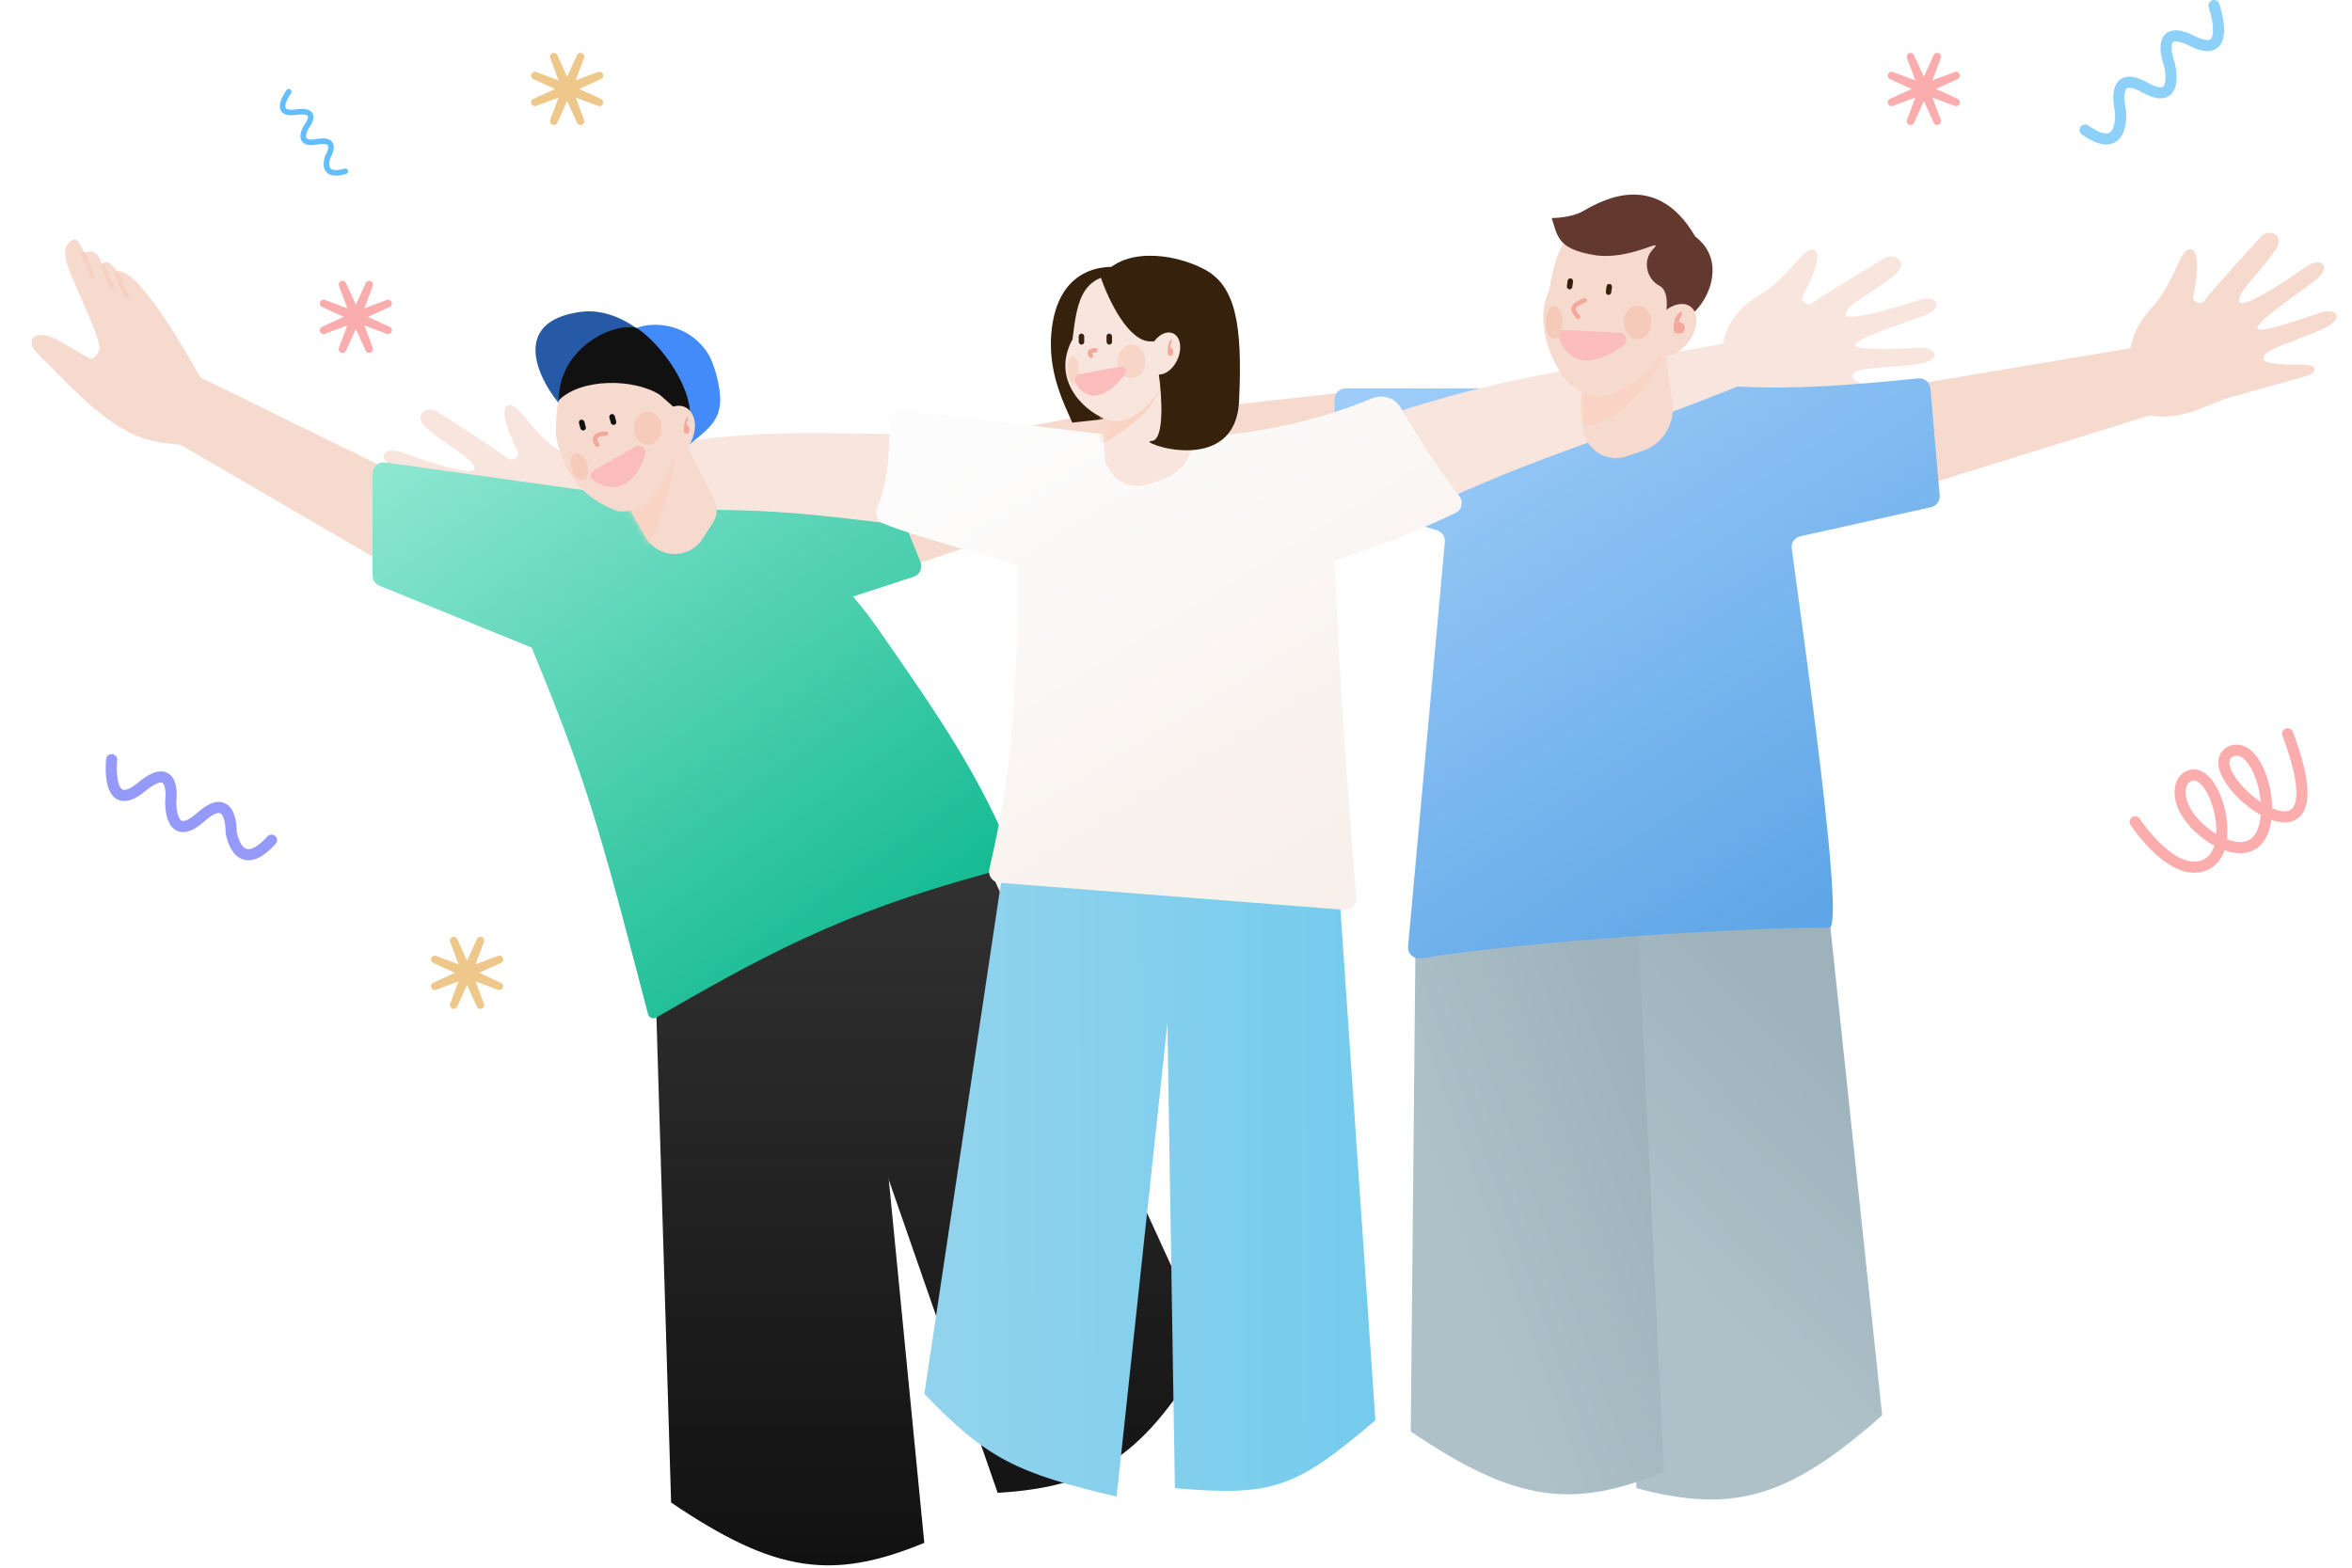 <svg width="423" height="282" viewBox="0 0 423 282" fill="none" xmlns="http://www.w3.org/2000/svg">
<path d="M384 147.846C384 147.846 391.237 158.849 397.143 155.292C402.552 152.034 397.999 136.973 393.406 139.733C391.049 141.15 391.371 146.666 398.244 151.006C412.61 158.94 407.944 132 401.11 135.209C394.017 139.219 422.453 161.26 411.429 132" stroke="#FBADAD" stroke-width="2" stroke-linecap="round" stroke-linejoin="round"/>
<path d="M398.185 1C398.185 1 401.643 11.088 394.311 7.388C387.26 3.833 390.142 11.51 390.142 11.51C390.142 11.51 392.204 19.367 385.759 15.746C379.314 12.126 381.376 19.982 381.376 19.982C381.376 19.982 382.167 28.462 375 23.375" stroke="#8DD1F9" stroke-width="2" stroke-linecap="round" stroke-linejoin="round"/>
<path d="M51.936 16.5C51.936 16.5 48.682 20.849 53.292 20.17C57.725 19.517 55.108 22.79 55.108 22.79C55.108 22.79 52.929 26.273 57.029 25.498C61.13 24.722 58.951 28.205 58.951 28.205C58.951 28.205 57.408 32.181 62.105 30.806" stroke="#63BEFF" stroke-linecap="round" stroke-linejoin="round"/>
<path d="M20.081 136.649C20.081 136.649 18.96 146.919 25.511 141.523C31.809 136.335 30.702 144.22 30.702 144.22C30.702 144.22 30.467 152.049 36.138 146.964C41.809 141.88 41.574 149.709 41.574 149.709C41.574 149.709 42.772 157.773 48.829 151.137" stroke="#9599FA" stroke-width="2" stroke-linecap="round" stroke-linejoin="round"/>
<path fill-rule="evenodd" clip-rule="evenodd" d="M348.232 10.11C348.33 9.893 348.658 10.028 348.575 10.252L346.686 15.312L351.748 13.412C351.971 13.327 352.108 13.655 351.89 13.754L346.97 16L351.89 18.246C352.108 18.346 351.971 18.673 351.748 18.588L346.686 16.688L348.575 21.748C348.658 21.972 348.33 22.108 348.232 21.89L346 16.973L343.768 21.89C343.67 22.108 343.342 21.972 343.425 21.748L345.314 16.688L340.252 18.588C340.029 18.673 339.892 18.346 340.11 18.246L345.03 16L340.11 13.754C339.892 13.655 340.029 13.327 340.252 13.412L345.314 15.312L343.425 10.252C343.342 10.028 343.67 9.893 343.768 10.11L346 15.027L348.232 10.11Z" stroke="#FBADAD"/>
<path fill-rule="evenodd" clip-rule="evenodd" d="M104.232 10.11C104.33 9.893 104.658 10.028 104.575 10.252L102.686 15.312L107.748 13.412C107.971 13.327 108.108 13.655 107.89 13.754L102.97 16L107.89 18.246C108.108 18.346 107.971 18.673 107.748 18.588L102.686 16.688L104.575 21.748C104.658 21.972 104.33 22.108 104.232 21.89L102 16.973L99.769 21.89C99.669 22.108 99.342 21.972 99.425 21.748L101.314 16.688L96.252 18.588C96.029 18.673 95.892 18.346 96.11 18.246L101.03 16L96.11 13.754C95.892 13.655 96.029 13.327 96.252 13.412L101.314 15.312L99.425 10.252C99.342 10.028 99.669 9.893 99.769 10.11L102 15.027L104.232 10.11Z" stroke="#EEC78B"/>
<path fill-rule="evenodd" clip-rule="evenodd" d="M86.231 169.11C86.331 168.893 86.658 169.028 86.575 169.251L84.686 174.312L89.748 172.412C89.971 172.327 90.108 172.654 89.89 172.754L84.97 175L89.89 177.246C90.108 177.346 89.971 177.673 89.748 177.588L84.686 175.688L86.575 180.749C86.658 180.972 86.331 181.107 86.231 180.89L84 175.973L81.769 180.89C81.669 181.107 81.342 180.972 81.425 180.749L83.314 175.688L78.252 177.588C78.029 177.673 77.892 177.346 78.11 177.246L83.03 175L78.11 172.754C77.892 172.654 78.029 172.327 78.252 172.412L83.314 174.312L81.425 169.251C81.342 169.028 81.669 168.893 81.769 169.11L84 174.027L86.231 169.11Z" stroke="#EEC78B"/>
<path fill-rule="evenodd" clip-rule="evenodd" d="M66.231 51.11C66.331 50.892 66.658 51.028 66.575 51.252L64.686 56.312L69.748 54.412C69.971 54.327 70.108 54.654 69.89 54.754L64.97 57L69.89 59.246C70.108 59.346 69.971 59.673 69.748 59.588L64.686 57.688L66.575 62.748C66.658 62.972 66.331 63.108 66.231 62.89L64 57.973L61.769 62.89C61.669 63.108 61.342 62.972 61.425 62.748L63.314 57.688L58.252 59.588C58.029 59.673 57.892 59.346 58.11 59.246L63.03 57L58.11 54.754C57.892 54.654 58.029 54.327 58.252 54.412L63.314 56.312L61.425 51.252C61.342 51.028 61.669 50.892 61.769 51.11L64 56.027L66.231 51.11Z" stroke="#FBADAD"/>
<path d="M304.532 145.92C297.874 146.973 292.46 153.52 292.569 160.317L294.3 267.698C311.522 272.275 321.553 269.642 338.503 254.581L328.106 156.6C327.505 150.936 323.992 146.228 318.531 145.508C313.313 144.819 308.997 145.213 304.532 145.92Z" fill="url(#paint0_linear_569_3494)"/>
<path d="M142.298 159.188C148.811 157.957 155.117 163.788 155.784 170.618L166.231 277.536C149.75 284.313 139.462 283.007 120.698 270.277L117.869 176.674C117.759 171.012 121.681 166.083 126.688 164.038C132.311 161.741 137.225 160.146 142.298 159.188Z" fill="url(#paint1_linear_569_3494)"/>
<path d="M151.401 151.089C145.07 152.757 141.922 160.675 144.154 167.096L179.426 268.533C197.215 267.487 205.917 261.845 217.297 242.234L178.323 157.111C175.965 151.962 171.193 148.792 165.796 149.081C160.261 149.377 155.814 149.926 151.401 151.089Z" fill="url(#paint2_linear_569_3494)"/>
<path d="M386.76 55.62C383.314 59.382 382.886 63.088 383.141 64.875C383.187 65.195 383.201 65.521 383.13 65.836L381.706 72.203C381.511 73.072 381.945 73.912 382.813 74.11C383.849 74.347 385.468 74.627 387.831 74.873C393.087 75.418 398.139 72.266 401 71.5C403.861 70.734 411.669 68.485 414.53 67.719C416.818 67.106 416.747 65.822 414.995 65.64C413.243 65.458 410.937 65.751 408.785 65.35C407.425 65.097 406.634 64.95 407.343 63.783C408.053 62.616 413.774 61.083 418.297 58.894C421.44 57.373 420.425 55.393 417.564 56.158C416.611 56.414 407.32 59.881 406.122 59.225C404.924 58.569 411.82 53.791 416.099 50.69C419.522 48.21 417.851 45.786 414.413 48.21C410.688 50.837 403.14 55.725 402.75 54.267C402.261 52.444 406.87 48.801 409.377 44.675C410.796 42.341 408.4 41.029 406.738 42.452C403.575 45.904 397.107 53.043 396.54 53.977C396.073 54.745 395.084 54.595 394.611 54.01C394.409 53.759 394.426 53.413 394.492 53.097C395.09 50.205 395.724 45.164 394.097 44.861C391.946 44.461 391.505 50.441 386.76 55.62Z" fill="#F7DACE"/>
<path d="M20.989 48.813C25.086 47.714 35.631 66.888 38.705 72.897C37.327 75.951 34.497 81.784 34.204 80.691C33.838 79.325 28.374 80.79 22.312 77.29C16.25 73.79 10.586 67.301 6.991 63.825C4.027 60.959 6.393 58.861 10.723 61.361C11.589 61.861 15.053 63.861 15.919 64.361C16.785 64.86 17.284 63.996 17.785 63.131L17.785 63.129C18.586 61.744 14.068 52.899 12.393 48.468C11.275 45.512 11.529 43.873 13.161 43.139C14.123 42.706 14.57 44.696 15.259 45.505C16.752 44.519 17.953 46.072 18.319 47.438C19.281 47.006 19.757 46.947 20.989 48.813Z" fill="#F7DACE"/>
<path d="M14.855 45.438L16.819 50.037" stroke="#F6D0C0" stroke-width="0.8"/>
<path d="M18.319 47.438L20.283 52.037" stroke="#F6D0C0" stroke-width="0.8"/>
<path d="M20.917 48.938L22.881 53.537" stroke="#F6D0C0" stroke-width="0.8"/>
<path d="M316.217 53.226C311.836 55.842 310.364 59.269 310.096 61.054C310.048 61.373 309.967 61.69 309.809 61.971L306.619 67.663C306.183 68.44 306.358 69.368 307.133 69.807C308.057 70.332 309.528 71.064 311.721 71.977C316.6 74.007 322.63 70.406 325.591 70.492C328.551 70.578 336.39 72.694 339.35 72.78C341.718 72.849 342.018 71.599 340.392 70.923C338.765 70.246 336.472 69.865 334.526 68.864C333.295 68.231 332.58 67.863 333.594 66.949C334.608 66.034 340.529 66.206 345.49 65.406C348.937 64.851 348.533 62.663 345.572 62.576C344.586 62.547 334.691 63.204 333.731 62.232C332.772 61.26 340.748 58.66 345.737 56.917C349.728 55.523 348.822 52.721 344.833 54.058C340.511 55.506 331.879 58.024 331.923 56.515C331.977 54.629 337.437 52.461 341.023 49.227C343.051 47.398 341.132 45.454 339.132 46.34C335.111 48.74 326.868 53.724 326.057 54.456C325.39 55.059 324.485 54.631 324.2 53.935C324.078 53.636 324.194 53.31 324.347 53.026C325.749 50.427 327.803 45.78 326.331 45.023C324.385 44.022 322.247 49.625 316.217 53.226Z" fill="#F8E5DD"/>
<path d="M101.128 81.456C105.432 84.199 106.804 87.668 107.02 89.46C107.058 89.78 107.13 90.099 107.279 90.385L110.303 96.166C110.716 96.956 110.514 97.879 109.727 98.295C108.788 98.792 107.296 99.482 105.077 100.33C100.141 102.218 94.218 98.443 91.257 98.443C88.295 98.443 80.398 100.33 77.437 100.33C75.067 100.33 74.804 99.072 76.45 98.443C78.095 97.814 80.398 97.499 82.372 96.556C83.621 95.959 84.347 95.612 83.36 94.668C82.372 93.725 76.45 93.725 71.514 92.781C68.085 92.126 68.552 89.95 71.514 89.949C72.501 89.949 82.372 90.894 83.36 89.95C84.347 89.006 76.45 86.175 71.514 84.288C67.565 82.778 68.552 80.004 72.501 81.456C76.778 83.029 85.334 85.798 85.334 84.288C85.334 82.401 79.94 80.075 76.45 76.739C74.475 74.851 76.45 72.963 78.424 73.908C82.372 76.424 90.467 81.645 91.257 82.401C91.907 83.022 92.824 82.621 93.128 81.933C93.259 81.638 93.153 81.309 93.008 81.02C91.681 78.382 89.764 73.677 91.257 72.963C93.231 72.02 95.206 77.682 101.128 81.456Z" fill="#F8E5DD"/>
<path d="M315 74.094L385.812 62.181L388.975 73.987L326.694 93.344L315 74.094Z" fill="#F7DACE"/>
<path d="M100.323 99.402L35.525 67.636L29.414 78.221L81.323 108.454L100.323 99.402Z" fill="#F7DACE"/>
<path d="M221.463 147.384C214.929 146.986 209.459 153.52 209.569 160.316L211.3 267.698C229 269.221 233 267.698 247.356 255.485L240.999 162.439C240.373 156.811 240.98 151.401 235.764 149.985C230.415 148.533 226.019 147.662 221.463 147.384Z" fill="url(#paint3_linear_569_3494)"/>
<path d="M201.609 148.481C208.152 148.677 213.007 155.681 212.281 162.439L200.818 269.221C183 265 177.5 262.5 166.246 250.723L179.999 159C181.134 153.451 181.808 150.711 187.131 149.774C192.59 148.814 197.046 148.344 201.609 148.481Z" fill="url(#paint4_linear_569_3494)"/>
<path d="M149.386 83.491L220.272 69.958L223.372 81.781L154.966 104.772L149.386 83.491Z" fill="#F7DACE"/>
<path d="M87.045 96.337C121.885 90.323 140.927 88.686 158.004 113.242C169.506 129.782 176.177 139.425 182.835 155.688C154.363 162.995 140.674 169.879 118.031 183.043C117.459 183.376 116.713 183.052 116.546 182.412C105.977 141.913 104.812 137.564 87.045 96.337Z" fill="url(#paint5_linear_569_3494)"/>
<path d="M67 85.159C67 83.944 68.074 83.01 69.277 83.178L117 89.859L99 117.859L68.247 105.366C67.493 105.06 67 104.327 67 103.513V85.159Z" fill="url(#paint6_linear_569_3494)"/>
<path d="M157.481 81.182L111.427 91.552L120.167 118.153L164.311 103.748C165.413 103.388 165.979 102.17 165.544 101.096L157.481 81.182Z" fill="url(#paint7_linear_569_3494)"/>
<path d="M189.077 60.01C190.073 47.948 198.699 47.404 202.68 48.273C203.676 57.293 205.07 76.246 202.68 79.897C199.694 84.461 187.75 80.223 192.395 79.897C197.04 79.571 188.082 72.073 189.077 60.01Z" fill="#36210C"/>
<path d="M173.386 78.186C144.253 78.02 139.501 77.186 121.664 79.552L123.28 91.667C145 91.667 148.248 93.067 176.295 95.993L173.386 78.186Z" fill="#F8E5DD"/>
<path d="M280.664 146.375C287.45 145.246 293.872 151.393 294.206 158.437L299.255 264.751C282.774 271.529 272.485 270.223 253.722 257.493L254.629 163.553C254.682 158.076 257.58 153.347 262.492 151.458C268.812 149.028 274.753 147.358 280.664 146.375Z" fill="url(#paint8_linear_569_3494)"/>
<path d="M247 70L185 76.889V89.111L247 86V70Z" fill="#F7DACE"/>
<path d="M242 69.859H284.377C285.323 69.859 286.135 70.528 286.361 71.447C290.053 86.437 296.8 79.22 296.438 70.83C296.377 69.403 297.565 68.085 298.982 68.271C315.045 70.385 325.718 70.024 344.976 68.067C346.088 67.954 347.079 68.772 347.176 69.886L348.848 89.108C348.935 90.11 348.267 91.02 347.285 91.236C340.44 92.744 331.348 94.803 323.789 96.467C322.776 96.69 322.098 97.619 322.236 98.647C324.222 113.495 331.869 166.859 329 166.859C312.479 166.859 274.648 169.266 255.589 172.406C254.28 172.622 253.119 171.548 253.239 170.227L259.852 97.487C259.938 96.54 259.346 95.663 258.435 95.39L241.425 90.287C240.579 90.033 240 89.254 240 88.371V71.859C240 70.755 240.895 69.859 242 69.859Z" fill="url(#paint9_linear_569_3494)"/>
<path d="M242.546 77.165C269.769 67.106 283.924 66.698 310.892 61.64L315 68.5C288.422 79.403 274.188 82.372 249.298 95.003L242.546 77.165Z" fill="#F8E5DD"/>
<path d="M203.052 83.852L199.195 78.796C198.867 78.365 198.377 78.086 197.839 78.023L162.13 73.815C160.872 73.666 159.797 74.711 159.858 75.978C160.068 80.318 159.869 86.223 157.765 91.441C157.344 92.486 157.749 93.715 158.792 94.141C165.275 96.785 175.753 99.269 183 101.859C183 127.78 181.632 140.346 177.932 156.329C177.654 157.527 178.503 158.699 179.728 158.795L241.755 163.662C242.984 163.758 244.006 162.731 243.906 161.503C241.938 137.498 240.969 121.826 240 100.859C247.473 98.189 251.455 97.141 261.752 92.286C262.918 91.736 263.252 90.236 262.46 89.218C257.525 82.878 255.061 78.484 251.838 73.231C250.774 71.496 248.569 70.886 246.696 71.68C235.03 76.622 222.156 78.376 216.16 78.518C215.664 78.53 215.191 78.712 214.823 79.045L208.917 84.391C207.181 85.963 204.472 85.714 203.052 83.852Z" fill="url(#paint10_linear_569_3494)"/>
<path d="M284.346 61.995L298.992 59.064L300.767 72.486C301.267 76.267 299.028 79.876 295.417 81.107L292.571 82.077C288.726 83.387 284.718 80.578 284.637 76.517L284.346 61.995Z" fill="#F7DACE"/>
<path d="M198.346 70.996L212.992 68.064L214.52 77.3C215.159 81.16 212.912 84.916 209.208 86.178L206.536 87.089C202.702 88.395 198.701 85.605 198.603 81.555L198.346 70.996Z" fill="#F8E5DD"/>
<mask id="mask0_569_3494" style="mask-type:alpha" maskUnits="userSpaceOnUse" x="198" y="68" width="17" height="24">
<path d="M198.346 70.995L212.992 68.064L214.767 81.486C215.267 85.267 213.027 88.876 209.416 90.107L206.571 91.077C202.726 92.387 198.718 89.578 198.636 85.517L198.346 70.995Z" fill="#F8E5DD"/>
</mask>
<g mask="url(#mask0_569_3494)">
<path d="M198.941 79.44C202.971 76.859 208.477 73.809 209.474 66.436C207.88 67.213 200.063 70.275 196.945 73.575C197.39 76.383 196.864 80.77 198.941 79.44Z" fill="#F9D3C3"/>
</g>
<path d="M210.401 63.346C210.358 70.546 203.707 77.325 198.974 75.461C194.241 73.598 189.157 67.843 192.888 61.034C193.745 54.056 194.439 48.399 203.81 49.55C208.986 50.185 211.258 56.368 210.401 63.346Z" fill="#F8E5DD"/>
<path d="M207.064 61.404C203.035 61.665 199.343 53.908 198 49.997C201.693 44.457 210.757 45.434 216.463 48.368C222.17 51.301 223.513 58.145 222.842 72.159C222.17 86.173 204.043 79.329 207.064 79.329C209.481 79.329 208.966 71.29 208.407 67.27C209.638 65.206 211.092 61.143 207.064 61.404Z" fill="#36210C"/>
<ellipse cx="209.347" cy="63.586" rx="2.645" ry="3.967" transform="rotate(24 209.347 63.586)" fill="#F8E5DD"/>
<g filter="url(#filter0_f_569_3494)">
<ellipse cx="203.5" cy="65" rx="2.5" ry="3" fill="#F7D6C8"/>
</g>
<g filter="url(#filter1_f_569_3494)">
<ellipse cx="193" cy="66.5" rx="1" ry="2.5" fill="#F7D6C8"/>
</g>
<path d="M201.463 65.968C202.246 65.826 202.799 66.709 202.31 67.335C200.731 69.361 199.509 70.461 197.724 71.029C196.032 71.568 194.309 70.526 193.435 68.98C193.045 68.289 193.453 67.419 194.235 67.277L201.463 65.968Z" fill="#FBBCBC"/>
<mask id="mask1_569_3494" style="mask-type:alpha" maskUnits="userSpaceOnUse" x="284" y="62" width="18" height="24">
<path d="M284.346 64.995L298.992 62.064L301.197 78.738C301.447 80.629 300.327 82.433 298.522 83.049L292.571 85.077C288.726 86.387 284.718 83.578 284.637 79.517L284.346 64.995Z" fill="#F7DACE"/>
</mask>
<g mask="url(#mask1_569_3494)">
<path d="M286 76.5C290.915 75.681 298.909 68.241 299.963 60.046C298.361 60.922 287.477 64.889 284.33 68.577C284.755 71.692 283 77 286 76.5Z" fill="#F9D3C3"/>
</g>
<path d="M109.866 85.5L121.393 76L128.468 89.964C129.108 91.226 129.033 92.731 128.272 93.924L126.386 96.88C123.948 100.701 118.317 100.543 116.097 96.591L109.866 85.5Z" fill="#F7DACE"/>
<path d="M299.998 61.115C298.561 65.255 296.825 66.991 292.485 69.595C289.013 71.678 286.41 72.199 282.938 69.595C279.466 66.991 275.678 58.057 278.597 52.236C280.334 41.821 283.581 37.571 295.299 41.604C301.771 43.832 303.024 52.397 299.998 61.115Z" fill="#F7DACE"/>
<path d="M284.443 38.118C282.722 39.003 280.141 39.224 279.065 39.224C280.141 42.543 280.141 44.754 286.595 45.861C293.048 46.967 299.502 42.543 297.351 44.754C295.2 46.966 296.275 50.285 298.427 51.391C300.148 52.276 299.861 55.447 299.502 56.922H301.654C304.099 59.314 312.487 48.338 304.881 42.543C297.351 29.585 286.595 37.012 284.443 38.118Z" fill="#63382E"/>
<ellipse cx="300.956" cy="59.359" rx="3.472" ry="5.208" transform="rotate(35.993 300.956 59.359)" fill="#F7DACE"/>
<path d="M291.257 59.835C292.487 59.893 292.944 61.526 291.922 62.214C289.773 63.661 288.26 64.524 285.81 64.819C283.223 65.131 281.016 63.14 280.384 60.612C280.221 59.962 280.731 59.339 281.401 59.371L291.257 59.835Z" fill="#FBBCBC"/>
<path d="M114.501 58.999C117.263 57.837 123.505 58.035 127.111 63.273C128.532 65.338 129.689 69.897 129.501 72.499C129.252 75.938 127.05 77.452 123.924 79.999L114.501 58.999Z" fill="#428BF9"/>
<path d="M104.581 56.083C91.499 57.739 96.709 68.499 101.432 73.612C107.729 82.815 119.101 78.177 124 74.708C122.95 64.681 113.15 54.999 104.581 56.083Z" fill="#2659A6"/>
<mask id="mask2_569_3494" style="mask-type:alpha" maskUnits="userSpaceOnUse" x="109" y="76" width="20" height="24">
<path d="M109.866 85.5L121.393 76L128.468 89.964C129.108 91.226 129.033 92.731 128.272 93.924L126.386 96.88C123.948 100.701 118.317 100.543 116.097 96.591L109.866 85.5Z" fill="#F7DACE"/>
</mask>
<g mask="url(#mask2_569_3494)">
<path d="M115 100C117.619 99.702 121.339 85.137 122 79.5C120.4 80.276 114 88.114 111 91.187C111.667 93.612 112.584 100.275 115 100Z" fill="#F9D3C3"/>
</g>
<path d="M122 75.623C122 82.34 119.206 87.935 116.133 90.495C114.022 92.252 111.393 92.053 111 91.911C105.134 89.787 101.467 85.537 100.001 78.456C100.001 75.233 99.922 72.274 101.467 69.957C103.484 66.932 107.56 65 111 65C117.075 65 122 68.192 122 75.623Z" fill="#F7DACE"/>
<path d="M124.002 75.999C122.037 73.959 120.605 72.701 118.631 71C114.001 68.057 104.501 68 100.5 71.999C100.476 62.539 110.371 57.903 114.5 59C118.502 61.499 125.038 69.958 124.002 75.999Z" fill="#111111"/>
<ellipse cx="121.109" cy="77.798" rx="3.588" ry="5.024" transform="rotate(24.543 121.109 77.798)" fill="#F7DACE"/>
<path d="M114.297 80.325C115.241 79.787 116.368 80.68 116.03 81.713C115.245 84.117 114.562 85.419 112.849 86.738C110.967 88.189 108.301 87.771 106.512 86.206C106.02 85.776 106.1 84.988 106.668 84.665L114.297 80.325Z" fill="#FBBCBC"/>
<g filter="url(#filter2_f_569_3494)">
<ellipse cx="116.5" cy="77" rx="2.5" ry="3" fill="#F6CBB9"/>
</g>
<g filter="url(#filter3_f_569_3494)">
<ellipse cx="104.199" cy="83.914" rx="1.5" ry="2.5" transform="rotate(-18 104.199 83.914)" fill="#F6CBB9"/>
</g>
<g filter="url(#filter4_f_569_3494)">
<ellipse cx="294.5" cy="58" rx="2.5" ry="3" fill="#F6CAB8"/>
</g>
<g filter="url(#filter5_f_569_3494)">
<ellipse cx="279.5" cy="58" rx="1.5" ry="3" fill="#F6CAB8"/>
</g>
<rect x="104" y="75.621" width="1" height="2" rx="0.5" transform="rotate(-15 104 75.621)" fill="#111111"/>
<rect width="0.984" height="1.986" rx="0.492" transform="matrix(1 -0.015 0.008 1 194 60.014)" fill="#36210C"/>
<rect width="0.984" height="1.986" rx="0.492" transform="matrix(0.992 0.125 -0.131 0.991 281.998 50.014)" fill="#36210C"/>
<path d="M123.719 75C123.836 75.379 123.591 75.74 123.513 76.128C123.494 76.226 123.487 76.35 123.487 76.522L123.507 77.347L123.223 76.702C123.307 76.588 123.427 76.498 123.542 76.498C123.796 76.498 124 76.775 124 77.216C124 77.698 123.806 78 123.542 78C123.173 78 123 78.008 123 77.216C123 76.318 123.156 75.449 123.719 75Z" fill="#F1A99E"/>
<path d="M210.719 61C210.836 61.379 210.591 61.739 210.513 62.128C210.494 62.226 210.487 62.35 210.487 62.522L210.507 63.347L210.223 62.702C210.307 62.588 210.427 62.498 210.542 62.498C210.796 62.498 211 62.775 211 63.216C211 63.698 210.806 64 210.542 64C210.173 64 210 64.008 210 63.216C210 62.318 210.156 61.449 210.719 61Z" fill="#F1A99E"/>
<path d="M302.438 56C302.656 56.469 302.339 56.917 302.084 57.367C302 57.515 301.974 57.711 301.974 58.03L302.013 59.129L301.445 58.269C301.615 58.117 301.854 57.997 302.083 57.997C302.591 57.997 303 58.367 303 58.955C303 59.597 302.611 60 302.083 60C301.346 60 301 60.011 301 58.955C301 57.758 301.312 56.599 302.438 56Z" fill="#F1A99E"/>
<rect x="109.469" y="74.621" width="1" height="2" rx="0.5" transform="rotate(-15 109.469 74.621)" fill="#111111"/>
<rect width="0.984" height="1.986" rx="0.492" transform="matrix(1 -0.015 0.008 1 199 60.014)" fill="#36210C"/>
<rect width="0.984" height="1.986" rx="0.492" transform="matrix(0.992 0.125 -0.131 0.991 288.998 51.014)" fill="#36210C"/>
<path d="M109 78C107.954 78 106.177 78.4 107.432 80" stroke="#F1A99E" stroke-width="0.8" stroke-linecap="round"/>
<path d="M197 63C196.477 63 195.588 63.2 196.216 64" stroke="#F1A99E" stroke-width="0.8" stroke-linecap="round"/>
<path d="M285 54C282.791 55 282.434 55.4 283.82 57" stroke="#F1A99E" stroke-width="0.8" stroke-linecap="round"/>
<defs>
<filter id="filter0_f_569_3494" x="199" y="60" width="9" height="10" filterUnits="userSpaceOnUse" color-interpolation-filters="sRGB">
<feFlood flood-opacity="0" result="BackgroundImageFix"/>
<feBlend mode="normal" in="SourceGraphic" in2="BackgroundImageFix" result="shape"/>
<feGaussianBlur stdDeviation="1" result="effect1_foregroundBlur_569_3494"/>
</filter>
<filter id="filter1_f_569_3494" x="190" y="62" width="6" height="9" filterUnits="userSpaceOnUse" color-interpolation-filters="sRGB">
<feFlood flood-opacity="0" result="BackgroundImageFix"/>
<feBlend mode="normal" in="SourceGraphic" in2="BackgroundImageFix" result="shape"/>
<feGaussianBlur stdDeviation="1" result="effect1_foregroundBlur_569_3494"/>
</filter>
<filter id="filter2_f_569_3494" x="112" y="72" width="9" height="10" filterUnits="userSpaceOnUse" color-interpolation-filters="sRGB">
<feFlood flood-opacity="0" result="BackgroundImageFix"/>
<feBlend mode="normal" in="SourceGraphic" in2="BackgroundImageFix" result="shape"/>
<feGaussianBlur stdDeviation="1" result="effect1_foregroundBlur_569_3494"/>
</filter>
<filter id="filter3_f_569_3494" x="100.577" y="79.491" width="7.245" height="8.846" filterUnits="userSpaceOnUse" color-interpolation-filters="sRGB">
<feFlood flood-opacity="0" result="BackgroundImageFix"/>
<feBlend mode="normal" in="SourceGraphic" in2="BackgroundImageFix" result="shape"/>
<feGaussianBlur stdDeviation="1" result="effect1_foregroundBlur_569_3494"/>
</filter>
<filter id="filter4_f_569_3494" x="290" y="53" width="9" height="10" filterUnits="userSpaceOnUse" color-interpolation-filters="sRGB">
<feFlood flood-opacity="0" result="BackgroundImageFix"/>
<feBlend mode="normal" in="SourceGraphic" in2="BackgroundImageFix" result="shape"/>
<feGaussianBlur stdDeviation="1" result="effect1_foregroundBlur_569_3494"/>
</filter>
<filter id="filter5_f_569_3494" x="276" y="53" width="7" height="10" filterUnits="userSpaceOnUse" color-interpolation-filters="sRGB">
<feFlood flood-opacity="0" result="BackgroundImageFix"/>
<feBlend mode="normal" in="SourceGraphic" in2="BackgroundImageFix" result="shape"/>
<feGaussianBlur stdDeviation="1" result="effect1_foregroundBlur_569_3494"/>
</filter>
<linearGradient id="paint0_linear_569_3494" x1="293.5" y1="220.5" x2="329.439" y2="185.779" gradientUnits="userSpaceOnUse">
<stop stop-color="#AEC1C9"/>
<stop offset="1" stop-color="#9DB2BB"/>
</linearGradient>
<linearGradient id="paint1_linear_569_3494" x1="167.582" y1="149.062" x2="167.582" y2="281.579" gradientUnits="userSpaceOnUse">
<stop stop-color="#333333"/>
<stop offset="1" stop-color="#111111"/>
</linearGradient>
<linearGradient id="paint2_linear_569_3494" x1="167.582" y1="149.062" x2="167.582" y2="281.579" gradientUnits="userSpaceOnUse">
<stop stop-color="#333333"/>
<stop offset="1" stop-color="#111111"/>
</linearGradient>
<linearGradient id="paint3_linear_569_3494" x1="171.5" y1="194.5" x2="249.5" y2="194" gradientUnits="userSpaceOnUse">
<stop stop-color="#91D3ED"/>
<stop offset="1" stop-color="#74CBED"/>
</linearGradient>
<linearGradient id="paint4_linear_569_3494" x1="171.5" y1="194.5" x2="249.5" y2="194" gradientUnits="userSpaceOnUse">
<stop stop-color="#91D3ED"/>
<stop offset="1" stop-color="#74CBED"/>
</linearGradient>
<linearGradient id="paint5_linear_569_3494" x1="177" y1="184" x2="67" y2="28" gradientUnits="userSpaceOnUse">
<stop stop-color="#00B488"/>
<stop offset="1" stop-color="#BCF7E9"/>
</linearGradient>
<linearGradient id="paint6_linear_569_3494" x1="177" y1="184" x2="67" y2="28" gradientUnits="userSpaceOnUse">
<stop stop-color="#00B488"/>
<stop offset="1" stop-color="#BCF7E9"/>
</linearGradient>
<linearGradient id="paint7_linear_569_3494" x1="177" y1="184" x2="67" y2="28" gradientUnits="userSpaceOnUse">
<stop stop-color="#00B488"/>
<stop offset="1" stop-color="#BCF7E9"/>
</linearGradient>
<linearGradient id="paint8_linear_569_3494" x1="255.5" y1="206" x2="296.571" y2="191.277" gradientUnits="userSpaceOnUse">
<stop stop-color="#AEC1C9"/>
<stop offset="1" stop-color="#9DB2BB"/>
</linearGradient>
<linearGradient id="paint9_linear_569_3494" x1="265" y1="61.5" x2="347" y2="186.5" gradientUnits="userSpaceOnUse">
<stop stop-color="#9DCCF8"/>
<stop offset="1" stop-color="#4F9DE3"/>
</linearGradient>
<linearGradient id="paint10_linear_569_3494" x1="182.5" y1="77.001" x2="254" y2="193" gradientUnits="userSpaceOnUse">
<stop stop-color="#FCFCFC"/>
<stop offset="1" stop-color="#F6EBE3"/>
</linearGradient>
</defs>
</svg>
